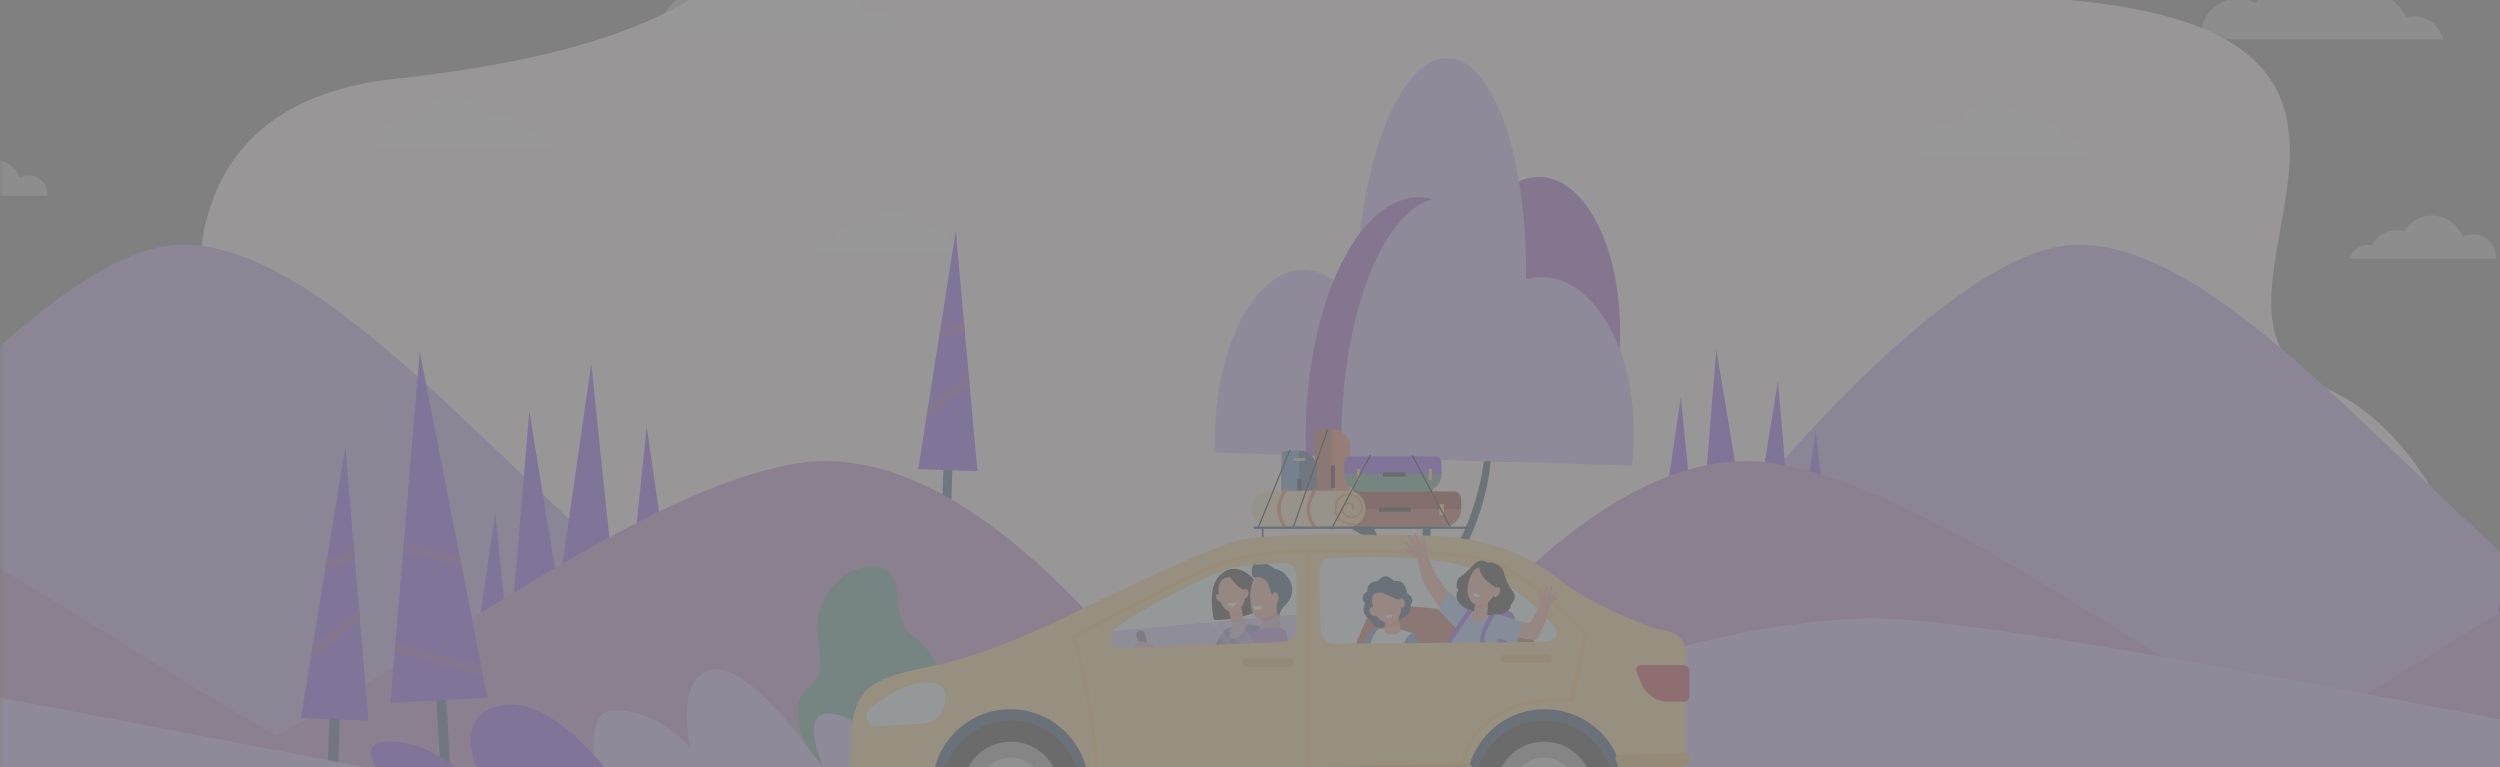 <svg width="329" height="101" viewBox="0 0 329 101" fill="none" xmlns="http://www.w3.org/2000/svg">
<rect x="0" y="0" width="329" height="101" fill="#808080" stroke="none"/>
<g opacity="0.2">
<mask id="mask0_1191_4924" style="mask-type:luminance" maskUnits="userSpaceOnUse" x="0" y="-55" width="334" height="188">
<path d="M334 -55H0V133H334V-55Z" fill="white"/>
</mask>
<g mask="url(#mask0_1191_4924)">
<path d="M38.829 112.407H314.207C337.033 99.151 325.286 59.262 306.221 51.176C285.699 42.472 318.287 12.369 286.674 2.599C266.033 -3.781 238.058 3.346 224.394 -10.388C208.339 -26.524 181.669 -46.165 131.998 -30.903C93.689 -19.131 114.496 3.562 51.807 10.395C19.572 13.908 25.801 43.967 28.807 50.179C31.425 55.589 48.744 64.171 24.674 75.988C-10.621 93.317 37.997 112.088 38.829 112.407Z" fill="#FAF1F3"/>
<path d="M228.553 67.849C228.553 67.849 256.767 32.084 273.546 32.199C290.326 32.314 309.306 54.947 332.484 75.777C356.45 97.315 356.658 111.34 354.641 111.525C352.625 111.709 250.005 111.954 240.486 111.869C238.397 111.85 196.22 112.031 196.22 112.031L228.553 67.849Z" fill="#BD9BF2"/>
<path d="M-20.949 67.849C-20.949 67.849 7.265 32.084 24.044 32.199C40.824 32.314 59.804 54.947 82.982 75.777C106.948 97.315 107.156 111.34 105.14 111.525C103.123 111.709 0.503 111.954 -9.016 111.869C-11.104 111.85 -53.282 112.031 -53.282 112.031L-20.949 67.849Z" fill="#BD9BF2"/>
<g opacity="0.5">
<path d="M321.5 5.182C321.099 3.435 319.537 2.132 317.669 2.132C317.326 2.132 316.994 2.176 316.677 2.259C315.755 0.286 313.755 -1.08 311.436 -1.08C310.836 -1.08 310.258 -0.989 309.714 -0.819C308.465 -2.888 306.197 -4.272 303.605 -4.272C300.522 -4.272 297.896 -2.313 296.9 0.428C296.196 0.035 295.385 -0.19 294.522 -0.19C291.819 -0.19 289.628 2.003 289.628 4.707C289.628 4.867 289.636 5.026 289.651 5.182H321.5Z" fill="white"/>
</g>
<g opacity="0.5">
<path d="M193.02 26.517C193.219 25.646 193.998 24.997 194.929 24.997C195.1 24.997 195.266 25.019 195.424 25.06C195.883 24.077 196.88 23.396 198.036 23.396C198.335 23.396 198.623 23.441 198.895 23.526C199.517 22.494 200.648 21.805 201.94 21.805C203.477 21.805 204.786 22.781 205.282 24.147C205.633 23.951 206.037 23.839 206.468 23.839C207.815 23.839 208.907 24.932 208.907 26.28C208.907 26.36 208.903 26.439 208.896 26.517H193.02Z" fill="white"/>
</g>
<g opacity="0.5">
<path d="M275.559 20.375C275.262 19.082 274.106 18.117 272.723 18.117C272.469 18.117 272.223 18.149 271.988 18.211C271.306 16.75 269.825 15.738 268.107 15.738C267.663 15.738 267.235 15.806 266.832 15.931C265.907 14.399 264.228 13.375 262.309 13.375C260.026 13.375 258.081 14.825 257.344 16.855C256.823 16.564 256.222 16.397 255.583 16.397C253.581 16.397 251.959 18.021 251.959 20.023C251.959 20.142 251.965 20.259 251.976 20.375H275.559Z" fill="white"/>
</g>
<g opacity="0.5">
<path d="M309.252 34.066C309.494 33.014 310.435 32.228 311.56 32.228C311.767 32.228 311.967 32.255 312.158 32.305C312.713 31.116 313.918 30.293 315.316 30.293C315.677 30.293 316.026 30.348 316.353 30.45C317.106 29.203 318.473 28.37 320.034 28.37C321.892 28.37 323.474 29.549 324.074 31.201C324.498 30.965 324.987 30.829 325.507 30.829C327.136 30.829 328.456 32.15 328.456 33.78C328.456 33.876 328.451 33.972 328.442 34.066H309.252Z" fill="white"/>
</g>
<g opacity="0.5">
<path d="M118.837 4.435C118.436 2.688 116.874 1.385 115.006 1.385C114.663 1.385 114.331 1.429 114.014 1.512C113.092 -0.461 111.092 -1.827 108.772 -1.827C108.173 -1.827 107.595 -1.736 107.051 -1.566C105.802 -3.635 103.534 -5.019 100.942 -5.019C97.859 -5.019 95.233 -3.06 94.237 -0.319C93.533 -0.712 92.722 -0.937 91.859 -0.937C89.156 -0.937 86.965 1.256 86.965 3.96C86.965 4.12 86.973 4.279 86.988 4.435H118.837Z" fill="white"/>
</g>
<g opacity="0.5">
<path d="M-9.644 25.77C-9.444 24.899 -8.665 24.25 -7.734 24.25C-7.563 24.25 -7.397 24.272 -7.239 24.313C-6.78 23.33 -5.783 22.648 -4.627 22.648C-4.328 22.648 -4.04 22.694 -3.768 22.779C-3.146 21.747 -2.015 21.058 -0.723 21.058C0.814 21.058 2.123 22.034 2.619 23.4C2.97 23.204 3.374 23.092 3.805 23.092C5.152 23.092 6.244 24.185 6.244 25.533C6.244 25.613 6.24 25.692 6.233 25.77H-9.644Z" fill="white"/>
</g>
<g opacity="0.5">
<path d="M72.896 19.628C72.599 18.335 71.442 17.37 70.06 17.37C69.806 17.37 69.56 17.402 69.325 17.463C68.642 16.003 67.161 14.991 65.444 14.991C65 14.991 64.572 15.059 64.169 15.184C63.244 13.652 61.565 12.628 59.645 12.628C57.362 12.628 55.418 14.078 54.681 16.108C54.159 15.817 53.559 15.65 52.919 15.65C50.918 15.65 49.296 17.274 49.296 19.276C49.296 19.395 49.302 19.512 49.313 19.628H72.896Z" fill="white"/>
</g>
<g opacity="0.5">
<path d="M106.589 33.319C106.83 32.267 107.772 31.481 108.897 31.481C109.104 31.481 109.304 31.508 109.495 31.558C110.05 30.369 111.255 29.546 112.653 29.546C113.014 29.546 113.363 29.601 113.69 29.703C114.443 28.456 115.81 27.623 117.371 27.623C119.229 27.623 120.811 28.802 121.411 30.454C121.835 30.218 122.324 30.082 122.844 30.082C124.473 30.082 125.793 31.403 125.793 33.033C125.793 33.129 125.788 33.225 125.779 33.319H106.589Z" fill="white"/>
</g>
<mask id="mask1_1191_4924" style="mask-type:luminance" maskUnits="userSpaceOnUse" x="-94" y="25" width="261" height="88">
<path d="M-93.723 25.77H166.867V112.111H-93.723V25.77Z" fill="white"/>
</mask>
<g mask="url(#mask1_1191_4924)">
<path d="M123.896 69.253L125.088 69.293L125.525 56.075L124.333 56.036L123.896 69.253Z" fill="#355389"/>
<path d="M125.777 30.414L128.627 61.999L120.846 61.741L125.777 30.414Z" fill="#8446FF"/>
<path d="M127.593 50.543L121.888 55.119L122.159 53.401L127.466 49.144L127.593 50.543Z" fill="#9A4FCB"/>
<path d="M126.968 43.62L123.534 44.669L123.736 43.383L126.861 42.429L126.968 43.62Z" fill="#9A4FCB"/>
<path d="M-31.843 61.002C-1.702 66.02 43.522 111.119 77.967 111.119C112.413 111.119 119.83 100.332 132.747 102.613C145.664 104.894 163.005 111.119 163.005 111.119L-92.963 111.876C-92.963 111.876 -61.983 55.983 -31.843 61.002Z" fill="#BA83D1"/>
<path d="M77.815 47.863L80.732 76.026L73.784 75.887L77.815 47.863Z" fill="#8446FF"/>
<path d="M85.107 56.134L88.178 77.478L82.886 77.583L85.107 56.134Z" fill="#8446FF"/>
<path d="M65.187 67.56L67.328 89.016L62.037 88.891L65.187 67.56Z" fill="#8446FF"/>
<path d="M69.659 54.154L74.23 82.095L67.285 82.368L69.659 54.154Z" fill="#8446FF"/>
<path d="M104.77 61.002C74.63 66.02 29.406 111.119 -5.04 111.119C-39.485 111.119 -46.902 100.332 -59.819 102.613C-72.737 104.894 -90.077 111.119 -90.077 111.119L165.891 111.876C165.891 111.876 134.91 55.983 104.77 61.002Z" fill="#BA83D1"/>
</g>
<mask id="mask2_1191_4924" style="mask-type:luminance" maskUnits="userSpaceOnUse" x="171" y="25" width="262" height="88">
<path d="M171.804 25.77H432.393V112.111H171.804V25.77Z" fill="white"/>
</mask>
<g mask="url(#mask2_1191_4924)">
<path d="M225.869 46.013L230.519 73.94L223.575 74.233L225.869 46.013Z" fill="#8446FF"/>
<path d="M233.977 50.13L235.813 71.615L230.524 71.414L233.977 50.13Z" fill="#8446FF"/>
<path d="M238.972 56.493L241.107 77.951L235.815 77.824L238.972 56.493Z" fill="#8446FF"/>
<path d="M221.191 52.27L224.021 80.441L217.073 80.281L221.191 52.27Z" fill="#8446FF"/>
<path d="M233.684 61.002C263.824 66.02 309.048 111.119 343.494 111.119C377.939 111.119 385.356 100.332 398.274 102.613C411.191 104.894 428.531 111.119 428.531 111.119L172.563 111.876C172.563 111.876 203.544 55.983 233.684 61.002Z" fill="#BA83D1"/>
<path d="M330.713 67.56L332.855 89.016L327.563 88.891L330.713 67.56Z" fill="#8446FF"/>
<path d="M370.297 61.002C340.157 66.02 294.932 111.119 260.487 111.119C226.041 111.119 218.624 100.332 205.707 102.613C192.79 104.894 175.449 111.119 175.449 111.119L431.417 111.876C431.417 111.876 400.437 55.983 370.297 61.002Z" fill="#BA83D1"/>
</g>
<mask id="mask3_1191_4924" style="mask-type:luminance" maskUnits="userSpaceOnUse" x="145" y="3" width="306" height="110">
<path d="M145.155 3.141H450.626V112.111H145.155V3.141Z" fill="white"/>
</mask>
<g mask="url(#mask3_1191_4924)">
<path d="M169.572 111.876C169.572 111.876 202.617 83.152 245.226 81.388C259.534 80.795 318.121 92.674 367.456 102.007C369.53 102.4 374.014 106.241 376.114 106.636C399.47 111.029 421.236 111.957 428.276 112.241L169.572 111.876Z" fill="#CEB5FF"/>
<path d="M220.264 106.955C220.378 106.565 220.47 106.166 220.539 105.76C221.31 101.231 218.927 97.559 215.216 97.559C211.505 97.559 207.872 101.231 207.101 105.76C207.032 106.166 206.988 106.565 206.968 106.955H220.264Z" fill="#9A4FCB"/>
<path d="M183.616 94.721C181.911 91.47 181.865 87.719 182.126 85.144C182.41 82.349 183.108 80.299 183.115 80.278L182.976 80.216C182.969 80.236 182.266 82.302 181.98 85.115C181.716 87.715 181.763 91.505 183.489 94.796L183.616 94.721Z" fill="#8446FF"/>
<path d="M183.644 79.808C183.541 80.437 183.215 80.944 182.783 81.235C182.476 80.764 182.335 80.144 182.438 79.515C182.541 78.885 182.867 78.379 183.299 78.088C183.606 78.558 183.747 79.179 183.644 79.808Z" fill="#8446FF"/>
<path d="M182.186 81.155C182.473 81.732 182.522 82.365 182.369 82.897C181.867 82.731 181.403 82.329 181.116 81.752C180.829 81.175 180.779 80.542 180.933 80.01C181.434 80.177 181.899 80.578 182.186 81.155Z" fill="#8446FF"/>
<path d="M181.283 82.81C181.773 83.193 182.079 83.745 182.167 84.307C181.662 84.404 181.091 84.27 180.601 83.887C180.111 83.504 179.804 82.951 179.716 82.39C180.221 82.292 180.793 82.427 181.283 82.81Z" fill="#8446FF"/>
<path d="M181.308 85.226C181.696 85.53 181.911 86.011 181.937 86.525C181.493 86.67 181.013 86.606 180.625 86.302C180.237 85.997 180.022 85.516 179.997 85.002C180.441 84.857 180.92 84.921 181.308 85.226Z" fill="#8446FF"/>
<path d="M183.251 82.534C183.734 82.327 184.253 82.358 184.68 82.575C184.522 83.043 184.174 83.445 183.69 83.652C183.207 83.859 182.689 83.828 182.262 83.611C182.42 83.144 182.768 82.741 183.251 82.534Z" fill="#8446FF"/>
<path d="M183.057 84.185C183.54 83.978 184.059 84.009 184.486 84.226C184.328 84.693 183.979 85.095 183.496 85.302C183.013 85.509 182.495 85.478 182.067 85.261C182.226 84.794 182.574 84.392 183.057 84.185Z" fill="#8446FF"/>
<path d="M181.378 87.883C181.617 87.962 181.806 88.144 181.909 88.369C181.723 88.5 181.483 88.542 181.243 88.463C181.004 88.385 180.815 88.203 180.712 87.977C180.898 87.847 181.139 87.805 181.378 87.883Z" fill="#8446FF"/>
<path d="M182.807 96.886C178.266 95.868 174.766 92.569 172.63 89.98C170.311 87.169 169.053 84.566 169.041 84.54L168.858 84.637C168.87 84.663 170.137 87.286 172.471 90.116C174.628 92.73 178.164 96.064 182.762 97.094L182.807 96.886Z" fill="#8446FF"/>
<path d="M169.088 83.534C169.575 84.21 169.746 85.024 169.624 85.762C168.912 85.68 168.212 85.282 167.725 84.606C167.239 83.93 167.067 83.116 167.19 82.378C167.902 82.46 168.602 82.858 169.088 83.534Z" fill="#8446FF"/>
<path d="M169.007 86.351C169.799 86.549 170.427 87.059 170.779 87.705C170.171 88.111 169.38 88.267 168.588 88.069C167.797 87.871 167.168 87.36 166.817 86.714C167.424 86.308 168.215 86.153 169.007 86.351Z" fill="#8446FF"/>
<path d="M169.715 88.828C170.512 88.629 171.298 88.782 171.896 89.187C171.528 89.834 170.886 90.346 170.089 90.546C169.292 90.746 168.506 90.592 167.908 90.187C168.276 89.54 168.918 89.028 169.715 88.828Z" fill="#8446FF"/>
<path d="M171.55 91.064C172.347 90.865 173.133 91.018 173.731 91.423C173.363 92.07 172.721 92.582 171.924 92.782C171.127 92.982 170.34 92.828 169.743 92.424C170.111 91.777 170.753 91.265 171.55 91.064Z" fill="#8446FF"/>
<path d="M170.956 87.312C170.905 86.543 171.147 85.814 171.572 85.287C172.058 85.69 172.393 86.34 172.444 87.109C172.496 87.878 172.253 88.606 171.829 89.134C171.342 88.731 171.008 88.081 170.956 87.312Z" fill="#8446FF"/>
<path d="M172.871 89.625C172.808 88.857 173.04 88.124 173.456 87.588C173.949 87.982 174.293 88.626 174.356 89.394C174.419 90.162 174.188 90.895 173.771 91.43C173.278 91.036 172.934 90.393 172.871 89.625Z" fill="#8446FF"/>
<path d="M174.477 93.254C174.767 93.059 175.105 93.014 175.407 93.1C175.358 93.423 175.179 93.727 174.89 93.922C174.601 94.117 174.262 94.162 173.961 94.076C174.009 93.753 174.188 93.449 174.477 93.254Z" fill="#8446FF"/>
<path d="M194.768 103.277L194.964 103.29C195.353 98.117 197.866 93.53 199.907 90.593C202.121 87.405 204.271 85.419 204.293 85.399L204.169 85.234C204.148 85.254 201.983 87.254 199.755 90.459C197.697 93.421 195.161 98.049 194.768 103.277Z" fill="#8446FF"/>
<path d="M205.175 85.213C204.634 85.902 203.937 86.282 203.275 86.325C203.267 85.534 203.539 84.679 204.079 83.99C204.62 83.302 205.316 82.921 205.979 82.878C205.987 83.67 205.715 84.524 205.175 85.213Z" fill="#8446FF"/>
<path d="M202.688 85.799C202.603 86.705 202.224 87.508 201.695 88.043C201.27 87.481 201.045 86.66 201.13 85.754C201.216 84.848 201.595 84.045 202.124 83.51C202.549 84.072 202.774 84.893 202.688 85.799Z" fill="#8446FF"/>
<path d="M200.588 87.157C200.853 87.974 200.806 88.864 200.517 89.608C199.907 89.364 199.385 88.79 199.12 87.973C198.855 87.156 198.902 86.267 199.191 85.522C199.801 85.767 200.323 86.341 200.588 87.157Z" fill="#8446FF"/>
<path d="M198.774 90.934C198.909 91.266 198.914 91.64 198.814 91.961C198.551 91.88 198.316 91.658 198.181 91.326C198.047 90.993 198.041 90.62 198.141 90.299C198.404 90.38 198.64 90.602 198.774 90.934Z" fill="#8446FF"/>
<path d="M198.03 92.277C198.165 92.61 198.17 92.984 198.07 93.305C197.807 93.224 197.572 93.002 197.437 92.669C197.302 92.337 197.297 91.963 197.397 91.642C197.66 91.723 197.896 91.945 198.03 92.277Z" fill="#8446FF"/>
<path d="M202.892 88.238C203.552 88.335 204.088 88.745 204.399 89.314C203.91 89.768 203.261 90.005 202.601 89.909C201.94 89.813 201.404 89.403 201.093 88.833C201.582 88.38 202.231 88.142 202.892 88.238Z" fill="#8446FF"/>
<path d="M201.555 90.101C202.216 90.197 202.752 90.607 203.063 91.177C202.574 91.63 201.925 91.868 201.265 91.772C200.604 91.675 200.068 91.265 199.757 90.695C200.246 90.242 200.895 90.005 201.555 90.101Z" fill="#8446FF"/>
<path d="M199.422 92.598C199.852 92.66 200.2 92.927 200.403 93.298C200.085 93.593 199.663 93.748 199.233 93.685C198.802 93.622 198.454 93.356 198.251 92.985C198.57 92.689 198.992 92.535 199.422 92.598Z" fill="#8446FF"/>
<path d="M177.938 111.007C177.975 110.146 183.121 111.537 183.604 110.394C184.086 109.251 179.212 108.831 179.28 107.243C179.349 105.655 181.786 106.948 183.244 107.053C184.701 107.158 180.396 106.165 180.42 105.603C180.444 105.041 181.953 105.446 181.978 104.849C182.004 104.252 174.037 103.225 175.034 101.831C176.032 100.438 180.245 102.635 181.456 101.964C182.668 101.293 175.226 99.928 175.089 98.791C174.952 97.653 180.558 100.152 181.399 99.402C182.24 98.651 172.554 95.037 173.057 92.931C173.56 90.825 180.376 96.203 182.155 95.805C183.934 95.408 173.644 87.144 176.237 84.401C178.829 81.658 182.995 94.588 184.621 94.254C186.248 93.921 182.952 86.154 184.65 84.966C186.348 83.779 190.547 95.993 190.739 98.452C190.932 100.912 191.861 93.272 194.479 92.56C197.096 91.847 194.348 97.325 194.722 99.081C195.096 100.837 197.454 94.843 200.256 95.496C203.058 96.149 194.893 101.198 195.607 102.903C196.32 104.609 202.747 97.898 204.581 99.958C206.415 102.019 196.899 106.683 197.344 108.18C197.788 109.677 203.468 107.577 205.002 109.301C206.537 111.025 198.904 111.499 197.898 111.426C196.891 111.353 192.991 112.344 196.758 112.366C200.524 112.388 177.9 111.869 177.938 111.007Z" fill="#8446FF"/>
<path d="M192.785 112.846C192.785 112.846 199.054 112.549 200.754 111.222C202.454 109.894 200.931 109.149 200.931 109.149C200.931 109.149 206.685 108.44 206.532 107.075C206.38 105.709 204.99 105.93 204.99 105.93C204.99 105.93 207.7 103.656 207.033 102.478C206.008 100.667 201.601 104.447 201.601 104.447C201.601 104.447 202.968 102.443 201.669 102.139C198.103 101.304 192.785 112.846 192.785 112.846Z" fill="#9A4FCB"/>
<path d="M168.749 57.357C168.77 57.019 169.246 56.77 169.484 57.078C169.722 57.385 169.718 57.182 169.939 57.838C170.573 59.719 171.533 61.55 172.667 63.16C174.84 66.243 177.036 67.832 179.536 69.417C178.559 67.019 177.934 64.473 177.923 61.924C177.918 60.995 177.966 60.033 178.389 59.193C178.507 58.959 178.931 59.021 178.966 59.287C179.14 60.608 178.795 61.589 179.147 63.954C179.99 69.597 183.822 75.673 187.567 79.961C187.04 72.881 186.926 64.851 188.473 57.774C188.726 56.613 189.107 55.513 189.464 54.383C189.548 54.117 189.925 54.244 189.87 54.509C189.792 54.886 189.009 59.765 188.96 60.101C188.18 65.503 188.119 71.511 188.428 77.002C191.557 73.024 193.714 68.325 194.807 63.383C195.13 61.922 195.25 60.407 195.684 58.976C195.744 58.779 196.073 58.768 196.107 58.989C196.441 61.163 195.522 64.96 194.875 67.019C193.562 71.192 191.553 74.906 188.861 78.197C188.756 78.325 192.004 111.39 191.877 111.804C191.662 112.501 190.423 112.957 190.271 111.704C190.209 111.193 188.484 91.096 187.712 81.787C187.32 81.555 187.075 81.156 186.085 79.97C183.791 77.225 181.545 73.829 180.071 70.646C179.131 70.564 172.43 67.043 169.287 59.398C169.197 59.178 168.79 58.143 168.734 57.914C168.686 57.717 168.738 57.55 168.749 57.357Z" fill="#184655"/>
<path d="M190.923 47.35C190.877 46.334 190.868 45.296 190.901 44.241C191.261 32.478 196.543 23.095 202.699 23.285C208.854 23.474 213.551 33.164 213.19 44.927C213.158 45.982 213.086 47.017 212.977 48.028L190.923 47.35Z" fill="#9A4FCB"/>
<path d="M178.471 41.727C178.438 40.295 178.442 38.832 178.488 37.344C178.997 20.755 184.399 7.46 190.554 7.649C196.709 7.839 201.287 21.441 200.778 38.03C200.733 39.518 200.647 40.979 200.526 42.406L178.471 41.727Z" fill="#CEB5FF"/>
<path d="M181.987 60.261C182.096 59.249 182.168 58.214 182.2 57.159C182.561 45.396 177.863 35.706 171.708 35.517C165.553 35.327 160.271 44.71 159.91 56.473C159.878 57.528 159.887 58.566 159.933 59.582L181.987 60.261Z" fill="#CEB5FF"/>
<path d="M199.824 60.809C199.966 59.383 200.062 57.922 200.107 56.434C200.616 39.845 194.703 26.202 186.9 25.962C179.097 25.722 172.359 38.975 171.85 55.565C171.805 57.052 171.811 58.516 171.865 59.948L199.824 60.809Z" fill="#9A4FCB"/>
<path d="M190.031 26.058C193.931 26.178 197.283 30.552 199.377 37.313C200.567 36.735 201.821 36.443 203.111 36.482C210.035 36.696 215.355 46.404 214.994 58.167C214.962 59.222 214.885 60.258 214.767 61.269L176.571 60.093C176.528 58.661 176.527 57.197 176.573 55.71C177.082 39.12 183.107 25.845 190.031 26.058Z" fill="#CEB5FF"/>
<path d="M169.848 107.015C169.97 106.632 170.076 106.24 170.163 105.841C171.133 101.394 169.39 97.788 166.271 97.788C163.152 97.788 159.837 101.394 158.867 105.841C158.78 106.24 158.715 106.632 158.671 107.015H169.848Z" fill="#8446FF"/>
<path d="M176.67 105.036C176.827 104.495 176.968 103.942 177.091 103.38C178.458 97.108 177.038 92.023 173.919 92.023C170.799 92.023 167.162 97.108 165.794 103.38C165.672 103.942 165.572 104.495 165.493 105.036H176.67Z" fill="#9A4FCB"/>
<path d="M164.044 111.995C164.113 111.455 164.207 110.902 164.33 110.339C165.697 104.067 170.011 98.983 173.966 98.983C177.92 98.983 180.017 104.067 178.65 110.339C178.527 110.902 178.381 111.455 178.213 111.995H164.044Z" fill="#8446FF"/>
<path d="M172.379 98.983C170.403 98.983 168.286 100.596 166.569 103.125C166.027 102.893 165.423 102.768 164.77 102.768C161.261 102.768 157.631 106.374 156.661 110.821C156.574 111.22 156.512 111.612 156.473 111.995H175.828C175.99 111.455 176.134 110.902 176.256 110.339C177.624 104.067 175.888 98.983 172.379 98.983Z" fill="#9A4FCB"/>
</g>
<mask id="mask4_1191_4924" style="mask-type:luminance" maskUnits="userSpaceOnUse" x="-169" y="3" width="306" height="110">
<path d="M-168.805 3.141H136.666V112.111H-168.805V3.141Z" fill="white"/>
</mask>
<g mask="url(#mask4_1191_4924)">
<path d="M43.03 103.078L44.389 103.131L44.982 88.055L43.622 88.002L43.03 103.078Z" fill="#355389"/>
<path d="M45.451 58.782L48.479 94.835L39.604 94.486L45.451 58.782Z" fill="#8446FF"/>
<path d="M47.381 81.759L40.841 86.938L41.161 84.981L47.246 80.162L47.381 81.759Z" fill="#9A4FCB"/>
<path d="M46.717 73.856L42.791 75.029L43.031 73.563L46.603 72.496L46.717 73.856Z" fill="#9A4FCB"/>
<path d="M-144.388 111.876C-144.388 111.876 -111.343 83.152 -68.734 81.388C-54.426 80.795 4.161 92.674 53.496 102.007C55.57 102.4 60.054 106.241 62.154 106.636C85.51 111.029 107.276 111.957 114.316 112.241L-144.388 111.876Z" fill="#CEB5FF"/>
<path d="M118.249 79.934L118.048 77.469C117.864 75.644 116.322 74.305 114.605 74.48C110.277 74.918 107.146 79.001 107.61 83.6L107.949 86.963C108.098 88.436 107.445 89.794 106.363 90.552C105.381 91.24 104.861 92.47 104.988 93.721L105.167 95.493C105.36 97.412 106.389 99.118 107.919 100.177C108.813 100.796 109.45 101.821 109.572 103.031L109.825 105.541C110.105 108.316 112.449 110.351 115.06 110.086L116.55 109.935C119.161 109.671 121.05 107.207 120.77 104.432C119.988 100.971 120.822 98.843 121.904 97.565C123.494 95.686 124.284 93.191 124.029 90.662L123.993 90.307C123.724 87.637 122.312 85.256 120.204 83.752C119.273 83.089 118.451 81.934 118.249 79.934Z" fill="#4E9B87"/>
<path d="M126.05 112.891C126.05 112.891 117.957 96.767 110.943 94.294C103.928 91.821 108.663 101.643 108.663 101.643C108.663 101.643 98.831 86.825 93.527 88.161C88.664 89.385 90.919 98.57 90.919 98.57C90.919 98.57 87.062 93.484 80.84 93.484C74.618 93.484 80.879 112.529 80.879 112.529L126.05 112.891Z" fill="#CEB5FF"/>
<path d="M58.401 109.555L59.698 109.484L58.452 86.761L57.155 86.832L58.401 109.555Z" fill="#355389"/>
<path d="M55.242 46.303L64.142 91.817L51.368 92.519L55.242 46.303Z" fill="#8446FF"/>
<path d="M63.578 88.929L51.922 85.945L52.026 84.692L63.315 87.581L63.578 88.929Z" fill="#9A4FCB"/>
<path d="M60.766 74.55L53.041 72.573L53.146 71.32L60.502 73.203L60.766 74.55Z" fill="#9A4FCB"/>
<path d="M87.462 112.528C87.462 112.528 75.389 90.338 65.556 92.904C57.587 94.984 65.407 106.149 64.813 105.641C64.219 105.134 58.464 97.555 51.242 97.555C44.019 97.555 55.201 107.783 55.201 107.783C55.201 107.783 38.993 102.975 38.649 108.024C38.363 112.215 44.009 112.528 44.009 112.528H87.462Z" fill="#8446FF"/>
</g>
<mask id="mask5_1191_4924" style="mask-type:luminance" maskUnits="userSpaceOnUse" x="110" y="54" width="114" height="60">
<path d="M223.711 54.318H110.29V113.504H223.711V54.318Z" fill="white"/>
</mask>
<g mask="url(#mask5_1191_4924)">
<path d="M214.355 101.744C214.355 101.744 192.25 105.415 191.985 105.256C191.72 105.097 188.858 92.737 188.858 92.737C188.858 92.737 207.137 89.448 207.433 89.448C207.729 89.448 211.705 92.631 211.758 92.843C211.811 93.055 214.355 101.744 214.355 101.744Z" fill="#183658"/>
<path d="M146.927 104.885C146.397 104.938 119.627 104.364 119.627 104.364L121.641 98.201C121.641 98.201 125.352 92.586 127.313 92.688C129.274 92.79 140.939 90.898 142.952 92.295C144.965 93.692 146.768 92.578 147.722 95.92C148.676 99.262 149.42 99.636 148.677 101.65C147.934 103.665 146.927 104.885 146.927 104.885Z" fill="#183658"/>
<path d="M212.305 103.945C212.305 108.982 208.225 113.065 203.193 113.065C198.161 113.065 194.082 108.982 194.082 103.945C194.082 98.907 198.161 94.824 203.193 94.824C208.225 94.824 212.305 98.907 212.305 103.945Z" fill="#1A1A1A"/>
<path d="M209.532 103.945C209.532 107.449 206.694 110.29 203.193 110.29C199.692 110.29 196.853 107.449 196.853 103.945C196.853 100.44 199.692 97.599 203.193 97.599C206.694 97.599 209.532 100.44 209.532 103.945Z" fill="#9E9DA2"/>
<path d="M207.433 103.945C207.433 106.288 205.534 108.189 203.193 108.189C200.851 108.189 198.953 106.288 198.953 103.945C198.953 101.601 200.851 99.701 203.193 99.701C205.534 99.701 207.433 101.601 207.433 103.945Z" fill="#D8D9DD"/>
<path d="M142.152 103.945C142.152 108.982 138.073 113.065 133.041 113.065C128.009 113.065 123.93 108.982 123.93 103.945C123.93 98.907 128.009 94.824 133.041 94.824C138.073 94.824 142.152 98.907 142.152 103.945Z" fill="#1A1A1A"/>
<path d="M139.38 103.945C139.38 107.449 136.542 110.29 133.04 110.29C129.539 110.29 126.701 107.449 126.701 103.945C126.701 100.44 129.539 97.599 133.04 97.599C136.542 97.599 139.38 100.44 139.38 103.945Z" fill="#9E9DA2"/>
<path d="M137.28 103.945C137.28 106.288 135.382 108.189 133.041 108.189C130.699 108.189 128.801 106.288 128.801 103.945C128.801 101.601 130.699 99.701 133.041 99.701C135.382 99.701 137.28 101.601 137.28 103.945Z" fill="#D8D9DD"/>
<path d="M176.154 58.232V57.798H174.678V58.232H176.154Z" fill="#F7CC7F"/>
<path d="M173.041 67.1V58.729C173.041 57.509 174.03 56.52 175.249 56.52H175.449C176.668 56.52 177.656 57.509 177.656 58.729V67.1C177.656 68.32 176.668 69.309 175.449 69.309H175.249C174.03 69.309 173.041 68.32 173.041 67.1Z" fill="#F47458"/>
<path d="M175.35 69.309H174.111C173.521 69.309 173.042 69.048 173.042 68.726V57.103C173.042 56.781 173.378 56.52 173.969 56.52H175.35V69.309Z" fill="#B75742"/>
<path d="M175.689 64.231V61.252H175.144V64.231H175.689Z" fill="#1A1A1A"/>
<path d="M168.646 67.068V61.536C168.646 60.298 169.648 59.295 170.885 59.295H171.022C172.258 59.295 173.261 60.298 173.261 61.536V67.068C173.261 68.306 172.258 69.309 171.021 69.309H170.885C169.648 69.309 168.646 68.306 168.646 67.068Z" fill="#355389"/>
<path d="M170.953 69.309H169.715C169.124 69.309 168.646 69.105 168.646 68.853V59.751C168.646 59.499 169.124 59.295 169.715 59.295H170.953V69.309Z" fill="#5184CE"/>
<path d="M171.759 60.635V60.295H170.283V60.635H171.759Z" fill="#F7CC7F"/>
<path d="M171.293 65.333V63H170.747V65.333H171.293Z" fill="#1A1A1A"/>
<path d="M192.789 71.72H193.011V69.473H192.789V71.72Z" fill="#13375B"/>
<path d="M166.055 71.72H166.276V69.473H166.055V71.72Z" fill="#13375B"/>
<path d="M176.657 64.689H189.991C191.266 64.689 192.299 65.723 192.299 66.998C192.299 68.273 191.266 69.307 189.991 69.307H176.657C175.383 69.307 174.349 68.273 174.349 66.998C174.349 65.723 175.382 64.689 176.657 64.689Z" fill="#B75742"/>
<path d="M174.349 66.998V65.759C174.349 65.168 174.716 64.689 175.167 64.689H191.481C191.933 64.689 192.299 65.168 192.299 65.759V66.998H174.349Z" fill="#91342A"/>
<path d="M189.409 67.803H190.019V66.326H189.409V67.803Z" fill="#F7CC7F"/>
<path d="M176.629 67.803H177.238V66.326H176.629V67.803Z" fill="#F7CC7F"/>
<path d="M181.476 67.338H185.658V66.792H181.476V67.338Z" fill="#1A1A1A"/>
<path d="M179.241 60.071H187.406C188.681 60.071 189.714 61.105 189.714 62.38C189.714 63.655 188.681 64.689 187.406 64.689H179.241C177.967 64.689 176.934 63.655 176.934 62.38C176.934 61.105 177.967 60.071 179.241 60.071Z" fill="#4E9B87"/>
<path d="M176.934 62.38V61.141C176.934 60.55 177.194 60.071 177.516 60.071H189.132C189.453 60.071 189.714 60.55 189.714 61.141V62.38H176.934Z" fill="#8446FF"/>
<path d="M188.003 63.185H188.438V61.709H188.003V63.185Z" fill="#F7CC7F"/>
<path d="M167.032 69.303L177.605 69.296L177.775 64.583H167.032C165.73 64.583 164.674 65.639 164.674 66.943C164.674 68.246 165.73 69.303 167.032 69.303Z" fill="#FAE0B2"/>
<path d="M175.349 66.943C175.349 68.246 176.322 69.303 177.522 69.303C178.722 69.303 179.694 68.246 179.694 66.943C179.694 65.639 178.722 64.583 177.522 64.583C176.322 64.583 175.349 65.639 175.349 66.943Z" fill="#F7CC7F"/>
<path d="M173.109 69.523L173.111 69.522C173.208 69.446 173.227 69.308 173.156 69.207C172.44 68.195 172.241 67.118 172.564 66.002C172.744 65.382 173.046 64.909 173.216 64.675C173.285 64.58 173.27 64.448 173.183 64.37L173.18 64.368C173.079 64.278 172.924 64.295 172.844 64.404C172.652 64.666 172.327 65.178 172.128 65.856C171.869 66.735 171.784 68.06 172.781 69.473C172.857 69.58 173.005 69.603 173.109 69.523Z" fill="#F47458"/>
<path d="M169.244 69.523L169.246 69.522C169.344 69.446 169.363 69.308 169.292 69.207C168.576 68.195 168.377 67.118 168.7 66.002C168.879 65.382 169.182 64.909 169.352 64.675C169.421 64.58 169.406 64.448 169.319 64.37L169.316 64.368C169.215 64.278 169.059 64.295 168.98 64.404C168.788 64.666 168.463 65.178 168.264 65.856C168.005 66.735 167.919 68.06 168.917 69.473C168.992 69.58 169.141 69.603 169.244 69.523Z" fill="#F47458"/>
<g style="mix-blend-mode:multiply">
<path d="M175.725 66.521C175.841 65.777 176.242 65.403 176.558 65.219C177.029 64.947 177.634 64.908 178.177 65.117C178.693 65.315 179.106 65.767 179.253 66.296C179.385 66.767 179.288 67.246 178.979 67.644C178.461 68.314 177.666 68.208 177.278 68.04C176.927 67.888 176.663 67.528 176.606 67.122C176.56 66.793 176.708 66.476 176.993 66.294C177.279 66.111 177.631 66.11 177.911 66.291C178.115 66.423 178.318 66.683 178.126 67.175L177.97 67.114C178.093 66.799 178.044 66.576 177.821 66.431C177.596 66.286 177.313 66.288 177.083 66.435C176.854 66.582 176.734 66.836 176.771 67.098C176.82 67.448 177.045 67.757 177.345 67.887C177.688 68.035 178.391 68.13 178.847 67.542C179.2 67.086 179.175 66.637 179.093 66.341C178.961 65.869 178.578 65.45 178.117 65.273C177.621 65.082 177.07 65.116 176.642 65.364C176.234 65.601 175.974 66.01 175.89 66.547C175.781 67.246 175.912 67.804 176.279 68.205C176.969 68.957 178.43 68.946 178.681 68.939C178.59 69.001 178.494 69.056 178.395 69.104C178.391 69.104 178.386 69.104 178.382 69.104C177.938 69.104 176.809 69.029 176.157 68.319C175.753 67.879 175.608 67.274 175.725 66.521Z" fill="#F47458"/>
</g>
<path d="M178.557 63.185H178.991V61.709H178.557V63.185Z" fill="#F7CC7F"/>
<path d="M182.009 62.72H184.986V62.174H182.009V62.72Z" fill="#1A1A1A"/>
<path d="M190.817 69.487L190.961 69.411L185.934 59.875L185.79 59.951L190.817 69.487Z" fill="black"/>
<path d="M175.286 69.66L180.442 59.88L180.299 59.804L175.143 69.585L175.286 69.66Z" fill="black"/>
<path d="M165.655 69.48L169.833 59.221L169.683 59.16L165.505 69.418L165.655 69.48Z" fill="black"/>
<path d="M170.249 69.476L174.83 56.482L174.677 56.428L170.095 69.422L170.249 69.476Z" fill="black"/>
<path d="M165.026 69.601H193.995V69.296H165.026V69.601Z" fill="#13375B"/>
<path d="M112.123 95.265C112.893 90.182 115.383 89.114 122.75 87.64C130.878 86.013 141.197 80.709 141.197 80.709C141.197 80.709 158.796 72.08 163.108 71.09C167.419 70.1 178.021 70.383 186.927 70.453C195.832 70.524 201.062 72.999 205.586 76.536C210.109 80.072 217.955 82.76 217.955 82.76L219.38 83.014C220.846 83.276 221.913 84.552 221.913 86.041V98.655C221.913 100.083 220.952 101.332 219.572 101.697L214.421 103.058C214.001 103.131 213.611 102.832 213.565 102.409C213.001 97.249 208.543 93.327 203.228 93.333C197.575 93.34 192.94 97.988 192.943 103.644C192.944 104.287 193.003 104.916 193.116 105.526C193.233 106.155 192.75 106.736 192.11 106.736H144.706C143.784 106.736 143.069 105.926 143.191 105.012C143.25 104.573 143.281 104.124 143.282 103.669C143.299 98.082 138.784 93.451 133.202 93.335C127.416 93.216 122.688 97.874 122.688 103.637C122.688 104.019 122.709 104.395 122.749 104.766C122.864 105.816 122.052 106.736 120.996 106.736H114.18C112.941 106.736 111.936 105.731 111.936 104.49V97.883C111.936 97.007 111.992 96.131 112.123 95.265Z" fill="#F7CC7F"/>
<path d="M221.612 87.534H215.998C215.517 87.534 215.191 88.023 215.377 88.467L216.008 89.973C216.609 91.409 218.013 92.343 219.568 92.343H221.612C222.012 92.343 222.337 92.018 222.337 91.618V88.258C222.337 87.858 222.012 87.534 221.612 87.534Z" fill="#CF283C"/>
<path d="M121.053 89.868C117.961 90.342 114.401 93.271 114.401 93.271C113.55 94.187 114.253 95.672 115.5 95.594L121.528 95.212C122.78 95.133 123.848 94.276 124.197 93.07C124.783 91.044 124.284 89.373 121.053 89.868Z" fill="#EAFCFC"/>
<path d="M221.88 99.124C222.267 99.115 222.541 99.504 222.398 99.863C221.995 100.88 221.13 101.679 220.025 101.971L214.253 103.497C213.783 103.578 213.346 103.243 213.294 102.769C213.187 101.791 212.954 100.854 212.613 99.97C212.498 99.671 212.716 99.348 213.036 99.34L221.88 99.124Z" fill="#EAB054"/>
<g style="mix-blend-mode:multiply" opacity="0.5">
<path d="M141.185 83.629C141.285 83.574 151.305 78.073 157.95 74.993C164.529 71.944 171.873 72.267 172.19 72.283C173.034 72.264 190.604 71.882 196.006 73.567C201.447 75.264 208.534 82.996 208.833 83.324L208.916 83.414L207.01 92.363L206.806 92.352C201.264 92.038 197.021 93.514 194.537 96.62C192.66 98.967 192.429 101.446 192.427 101.471L192.408 101.684L172.425 102.198V102.2L172.194 102.204L171.948 102.21V102.209L144.104 102.752L144.1 102.513C143.961 93.458 141.1 84.002 141.071 83.908L141.015 83.722L141.185 83.629ZM191.977 101.218C192.073 100.546 192.494 98.421 194.149 96.342C195.932 94.1 199.542 91.517 206.629 91.864L208.398 83.556C207.578 82.673 200.874 75.585 195.864 74.023C190.851 72.46 174.572 72.715 172.425 72.756V101.72L191.977 101.218ZM144.573 102.266L171.948 101.731V72.752C170.66 72.715 164.085 72.676 158.151 75.426C151.995 78.279 142.929 83.219 141.583 83.955C141.982 85.32 144.401 93.921 144.573 102.266Z" fill="#FEB546"/>
</g>
<g style="mix-blend-mode:multiply" opacity="0.5">
<path d="M222.398 99.863C221.995 100.88 221.13 101.679 220.025 101.971L214.253 103.497C213.783 103.578 213.346 103.243 213.294 102.769C213.253 102.391 213.192 102.02 213.115 101.655L222.398 99.863Z" fill="#FEB546"/>
</g>
<path d="M142.835 104.324C142.837 103.808 142.8 103.299 142.728 102.802C142.641 102.204 143.086 101.662 143.689 101.647L192.994 100.443C193.532 100.43 193.92 100.944 193.773 101.462C193.518 102.365 193.381 103.317 193.381 104.299C193.382 104.949 193.442 105.586 193.555 106.204C193.674 106.849 193.188 107.446 192.533 107.446H144.284C143.338 107.446 142.622 106.608 142.746 105.669C142.803 105.229 142.834 104.78 142.835 104.324Z" fill="#EAB054"/>
<path d="M203.001 84.475L175.752 84.733C175.752 84.733 174.085 84.688 173.858 83.117C173.631 81.547 173.65 74.821 173.65 74.821C173.65 74.821 173.848 73.47 175.14 73.453C175.926 73.442 182.509 72.972 188.912 73.752C194.135 74.389 198.967 76.776 202.63 80.443L204.564 82.379C204.564 82.379 205.869 84.448 203.001 84.475Z" fill="#EAFCFC"/>
<path d="M170.617 75.674V82.726C170.617 83.642 169.915 84.395 169.026 84.431L147.615 85.292C147.124 85.312 146.642 85.09 146.361 84.674C145.976 84.107 145.932 83.175 147.85 81.925C151.187 79.751 159.675 75.049 162.816 74.594C164.814 74.304 167.429 74.178 169.067 74.125C169.915 74.097 170.617 74.799 170.617 75.674Z" fill="#EAFCFC"/>
<path d="M198.964 81.185C198.964 81.185 181.209 79.162 180.828 79.513C180.448 79.863 177.98 85.641 177.532 87.221L198.444 87.023L199.917 84.801L198.964 81.185Z" fill="#B75742"/>
<path d="M161.32 82.773C161.32 82.773 159.687 84.708 159.223 86.797L159.737 87.632L160.769 86.539L161.32 82.773Z" fill="#263D60"/>
<path d="M159.576 77.698C159.889 75.655 161.734 74.187 163.664 75.178C164.098 75.401 164.686 75.853 164.986 76.238C165.796 77.28 166.004 78.567 166.841 79.578C166.533 79.812 166.161 80.057 165.718 80.292L165.197 79.596L165.377 80.465C164.081 81.085 162.251 81.597 159.748 81.583C159.434 80.164 159.409 78.787 159.576 77.698Z" fill="#1A1A1A"/>
<path d="M163.905 82.192C163.905 82.192 165.762 82.073 166.497 82.874C167.231 83.674 164.867 90.002 164.734 91.02C164.6 92.038 165.829 94.069 165.829 94.069C165.829 94.069 160.72 96.461 159.473 95.637C159.473 95.637 159.673 87.477 159.807 86.749C159.94 86.022 161.053 83.064 161.32 82.773C161.587 82.483 163.905 82.192 163.905 82.192Z" fill="#355389"/>
<path d="M163.287 79.713C163.287 79.713 163.296 79.767 163.314 79.86C163.396 80.306 163.715 81.786 163.931 82.193C164.191 82.684 163.04 84.252 161.932 84.061C161.602 84.004 162.21 82.62 162.181 82.474C162.125 82.193 162.049 81.81 161.971 81.418C161.928 81.197 161.883 80.972 161.841 80.761C161.723 80.162 161.626 79.671 161.626 79.671L163.287 79.713Z" fill="#F7A491"/>
<path d="M198.832 81.526C198.85 81.404 198.896 81.29 198.963 81.185L201.602 83.827C201.602 83.827 203.587 86.974 199.223 87.016L198.023 87.027L198.832 81.526Z" fill="#B75742"/>
<g opacity="0.3">
<path d="M163.314 79.86C163.297 79.767 163.287 79.712 163.287 79.712L161.627 79.671C161.627 79.671 161.723 80.161 161.842 80.761C161.884 80.971 161.928 81.194 161.971 81.414C162.227 81.376 162.495 81.252 162.764 81.017C163.057 80.761 163.248 80.453 163.364 80.124C163.344 80.019 163.327 79.929 163.314 79.86Z" fill="#F47458"/>
</g>
<path d="M161.85 75.972C161.85 75.972 162.624 75.825 163.159 76.421C163.695 77.017 164.365 78.934 163.227 80.086C162.09 81.238 160.801 80.123 160.53 78.86C160.258 77.597 160.076 76.056 161.85 75.972Z" fill="#F7A491"/>
<path d="M160.169 78.868C160.335 79.139 160.59 79.277 160.739 79.176C160.887 79.076 160.874 78.774 160.708 78.503C160.542 78.232 160.287 78.094 160.138 78.195C159.99 78.295 160.003 78.597 160.169 78.868Z" fill="#F7A491"/>
<path d="M161.748 75.769C161.748 75.769 162.926 77.552 163.679 77.583C164.431 77.615 164.601 78.595 164.601 78.595C164.601 78.595 164.168 76.338 163.397 75.953C162.626 75.569 161.748 75.769 161.748 75.769Z" fill="#1A1A1A"/>
<path d="M163.517 78.065C163.48 78.4 163.624 78.694 163.839 78.721C164.053 78.749 164.257 78.5 164.293 78.166C164.33 77.831 164.185 77.537 163.971 77.509C163.757 77.482 163.553 77.73 163.517 78.065Z" fill="#F7A491"/>
<path d="M161.516 79.409L162.71 79.259C162.71 79.259 162.739 79.717 162.216 79.798C161.579 79.897 161.516 79.409 161.516 79.409Z" fill="white"/>
<path d="M166.31 91.245C166.314 91.228 165.61 88.237 165.326 87.575C165.042 86.914 163.937 83.842 163.937 83.842L165.367 83.529C165.367 83.529 166.289 85.933 166.71 87.02C167.13 88.107 166.951 90.11 166.969 90.676C166.97 90.684 167.031 91.154 167.032 91.162C167.046 91.224 167.059 91.277 167.065 91.287C167.082 91.314 167.131 91.504 167.134 91.52C167.136 91.537 167.178 91.601 167.195 91.629C167.212 91.656 167.251 92.04 167.259 92.102C167.268 92.165 167.24 92.305 167.24 92.305L167.255 92.562C167.266 92.751 167.07 92.701 167.07 92.701C167.075 92.791 167.044 92.837 166.994 92.854C166.944 92.871 166.885 92.856 166.875 92.86C166.866 92.864 166.862 92.892 166.862 92.892C166.867 92.949 166.803 92.992 166.762 93C166.721 93.009 166.647 92.981 166.626 92.957C166.606 92.932 166.591 92.936 166.591 92.936C166.55 92.971 166.39 92.97 166.353 92.918C166.316 92.867 166.282 92.595 166.266 92.57C166.249 92.546 166.214 92.504 166.208 92.465C166.203 92.426 166.072 92.147 166.065 92.092C166.057 92.036 166.138 91.849 166.156 91.737C166.174 91.624 166.283 91.45 166.31 91.4C166.32 91.38 166.317 91.316 166.31 91.245Z" fill="#F48C7F"/>
<path d="M168.164 80.263L168.599 83.14C168.599 83.14 167.011 86.566 166.063 86.269C165.268 86.02 165.757 82.989 165.757 82.989C165.757 82.989 166.191 81.361 166.061 80.546C165.931 79.731 168.164 80.263 168.164 80.263Z" fill="#F7A491"/>
<path d="M166.061 80.546C165.931 79.731 168.164 80.263 168.164 80.263L168.2 80.502C168.135 80.661 168.055 80.798 167.958 80.903C167.459 81.442 166.679 81.766 166.005 81.79C166.073 81.351 166.114 80.88 166.061 80.546Z" fill="#F47458"/>
<path d="M168.146 76.117C168.207 76.089 168.922 79.341 168.159 80.315C167.396 81.29 165.789 81.722 165.145 81.058C164.432 80.324 164.171 76.787 165.396 75.748C166.621 74.708 168.146 76.117 168.146 76.117Z" fill="#F7A491"/>
<path d="M165.745 73.947C166.769 74.07 167.472 74.633 167.733 74.876C168.195 74.892 168.837 75.094 169.567 76.106C170.465 77.352 170.003 78.853 169.144 79.642C168.285 80.431 168.366 81.253 168.366 81.253L168.185 80.839C168.051 80.526 167.979 80.187 167.987 79.846C167.992 79.641 168.017 79.418 168.086 79.231C168.267 78.736 167.545 78.478 167.318 78.098C167.142 77.806 167.077 77.109 166.799 76.625L166.484 76.264C166.484 76.264 165.791 75.809 165.165 76.006C164.539 76.203 164.432 73.791 165.745 73.947Z" fill="#13375B"/>
<path d="M167.409 78.68C167.436 79.082 167.645 79.395 167.876 79.38C168.107 79.365 168.273 79.027 168.246 78.625C168.22 78.223 168.011 77.91 167.78 77.925C167.549 77.94 167.383 78.279 167.409 78.68Z" fill="#F7A491"/>
<path d="M166.127 79.72L164.859 79.76C164.859 79.76 164.903 80.242 165.461 80.241C166.142 80.24 166.127 79.72 166.127 79.72Z" fill="white"/>
<path d="M168.957 83.025C168.841 82.808 168.624 82.662 168.379 82.641C167.315 82.545 164.39 82.543 162.897 85.13C162.662 85.538 162.492 85.98 162.371 86.435L162.057 87.731L169.754 87.481L169.741 86.625C169.819 85.376 169.548 84.129 168.957 83.025Z" fill="#8446FF"/>
<path d="M150.674 88.204L149.557 83.662C149.482 83.358 149.668 83.051 149.972 82.976C150.276 82.901 150.583 83.087 150.657 83.391L151.829 88.151L150.674 88.204Z" fill="#1A1A1A"/>
<path d="M153.562 88.073C153.246 87.875 152.989 87.712 152.817 87.608C152.803 87.6 151.998 87.213 151.985 87.206C151.872 87.164 151.775 87.131 151.753 87.131C151.692 87.129 151.342 87.011 151.314 86.998C151.286 86.985 151.141 86.985 151.08 86.984C151.019 86.982 150.373 86.648 150.266 86.598C150.159 86.547 149.966 86.359 149.966 86.359L149.544 86.118C149.234 85.941 149.515 85.683 149.515 85.683C149.369 85.598 149.327 85.501 149.352 85.404C149.378 85.308 149.462 85.229 149.465 85.21C149.469 85.191 149.429 85.156 149.429 85.156C149.334 85.106 149.331 84.96 149.36 84.887C149.39 84.813 149.509 84.725 149.57 84.717C149.63 84.71 149.639 84.683 149.639 84.683C149.626 84.58 149.793 84.329 149.912 84.324C150.032 84.318 150.495 84.545 150.551 84.544C150.606 84.543 150.709 84.529 150.776 84.561C150.844 84.593 151.418 84.672 151.513 84.718C151.609 84.763 151.821 85.084 151.98 85.228C152.139 85.372 152.302 85.725 152.354 85.818C152.374 85.855 152.478 85.916 152.598 85.978C152.616 85.997 156.126 87.266 158.203 87.886L153.562 88.073Z" fill="#F7A491"/>
<path d="M164.503 87.632C164.72 86.326 164.989 84.953 165.276 84.319C165.908 82.928 168.037 82.1 169.081 82.965C169.639 83.426 169.398 85.621 168.924 87.516L164.503 87.632Z" fill="#9A4FCB"/>
<path d="M195.437 80.069C195.437 80.069 198.045 80.004 198.931 80.591C199.817 81.177 199.709 87.014 199.709 87.014L198.849 87.177C198.849 87.177 198.536 91.193 197.87 91.402C197.204 91.612 192.824 90.267 191.914 89.137C191.004 88.007 193.841 79.681 193.841 79.681L195.437 80.069Z" fill="#8446FF"/>
<path d="M202.678 79.595C202.678 79.595 202.511 79.294 202.597 78.704C202.653 78.325 202.469 77.661 202.698 77.735C202.927 77.809 202.864 78.471 203.017 78.376C203.17 78.281 203.391 76.908 203.598 76.975C203.806 77.041 203.515 78.324 203.652 78.239C203.788 78.154 203.93 76.955 204.223 77.049C204.516 77.144 203.931 78.443 204.088 78.494C204.245 78.545 204.594 77.716 204.83 77.792C205.066 77.868 204.302 78.9 204.383 78.851C204.463 78.801 205.028 78.413 205.102 78.526C205.185 78.654 204.033 79.539 203.99 79.883C203.948 80.226 202.759 83.928 202.12 84.162C201.482 84.396 197.903 83.499 197.465 82.942C197.027 82.386 197.043 81.621 197.43 81.381C197.816 81.142 201.195 82.094 201.316 82.019C201.437 81.944 202.678 79.595 202.678 79.595Z" fill="#F7A491"/>
<path d="M204.121 80.467C204.188 80.559 204.228 80.664 204.253 80.773C204.252 80.791 204.358 81.138 204.099 81.457C204.181 81.218 204.272 80.953 204.121 80.467Z" fill="#F48C7F"/>
<path d="M196.977 85.454C196.977 85.454 194.234 87.636 193.931 88.082C193.704 88.414 194.458 92.168 194.458 92.168C194.458 92.168 195.542 92.202 196.039 91.816C196.039 91.816 195.742 89.222 195.873 89.121C196.003 89.019 199.013 87.68 199.013 87.68L198.822 86.141L196.977 85.454Z" fill="#B75742"/>
<path d="M189.228 76.107C188.799 75.504 188.01 73.52 187.744 72.846C187.762 72.785 187.85 72.431 187.647 71.86C187.504 71.456 187.575 70.69 187.328 70.819C187.081 70.947 187.292 71.66 187.096 71.588C186.9 71.516 186.359 70.056 186.135 70.172C185.911 70.289 186.514 71.635 186.339 71.57C186.164 71.506 185.75 70.219 185.433 70.384C185.116 70.549 186.061 71.853 185.891 71.941C185.721 72.03 185.147 71.193 184.892 71.326C184.637 71.458 185.731 72.432 185.628 72.394C185.525 72.356 184.795 72.048 184.734 72.188C184.665 72.346 186.44 73.326 186.561 73.694C186.747 74.664 187.063 76.427 187.701 77.396C188.482 78.581 190.345 81.174 190.345 81.174L192.208 80.055C192.208 80.055 189.737 76.823 189.228 76.107Z" fill="#F7A491"/>
<path d="M186.961 71.933C186.876 72.009 186.815 72.103 186.768 72.204C186.765 72.223 186.589 72.54 186.775 72.906C186.745 72.655 186.712 72.377 186.961 71.933Z" fill="#F48C7F"/>
<path d="M190.752 77.89C190.752 77.89 190.327 78.118 189.315 80.298L192.273 83.387L192.73 83.594L193.163 80.235L192.971 79.817L190.752 77.89Z" fill="#9BC1F9"/>
<path d="M194.774 80.307C194.774 80.307 193.534 80.03 193.1 79.817C192.666 79.604 188.648 89.077 189.661 89.411C191.777 90.11 197.27 91.956 197.27 91.956C197.27 91.956 197.428 91.407 197.229 90.408C196.883 88.678 196.997 84.817 197.07 84.142C197.113 83.745 199.457 84.893 199.457 84.893L200.38 81.9C200.38 81.9 197.705 80.987 196.807 80.699C196.556 80.619 194.774 80.307 194.774 80.307Z" fill="#9BC1F9"/>
<path d="M190.19 86.171C190.691 84.609 194.014 80.115 194.043 80.073L193.5 79.702C193.379 79.88 190.672 83.689 190.141 85.342L190.19 86.171Z" fill="#8446FF"/>
<path d="M197.396 89.072L197.74 88.635C197.717 88.617 195.405 86.763 195.342 84.71C195.279 82.635 196.951 80.641 196.968 80.621L196.544 80.26C196.47 80.348 194.717 82.434 194.787 84.727C194.857 87.041 197.292 88.99 197.396 89.072Z" fill="#8446FF"/>
<path d="M195.8 74.043C195.8 74.043 194.864 73.256 193.865 74.382C193.069 75.279 193.184 74.989 192.791 75.436C192.397 75.882 191.843 75.89 191.713 76.664C191.583 77.438 191.923 77.619 191.923 77.619C191.923 77.619 191.495 78.166 191.752 78.847C192.009 79.527 192.82 80.212 193.588 80.253C193.588 80.253 194.615 81.065 195.8 80.963C196.984 80.861 196.588 80.794 197.053 80.873C197.517 80.951 198.879 80.526 198.829 79.562C198.829 79.562 199.747 78.782 199.13 77.915C198.513 77.047 198.186 76.448 197.924 75.378C197.662 74.308 196.356 73.889 195.8 74.043Z" fill="#1A1A1A"/>
<path d="M194.167 79.344C194.167 79.344 193.977 80.721 193.827 80.828C193.677 80.935 193.461 81.118 193.595 81.477C193.73 81.836 194.586 81.766 195 81.643C195.397 81.525 195.69 81.231 195.69 81.231L195.864 79.029L194.167 79.344Z" fill="#F7A491"/>
<path d="M194.617 80.004C194.896 79.956 195.387 79.855 195.84 79.337L195.864 79.029L194.167 79.344C194.167 79.344 194.12 79.68 194.056 80.033C194.281 80.061 194.484 80.027 194.617 80.004Z" fill="#F48C7F"/>
<path d="M196.609 77.859C196.609 77.859 196.783 77.06 197.251 77.3C197.72 77.54 197.138 78.692 196.735 78.583C196.332 78.474 196.609 77.859 196.609 77.859Z" fill="#F7A491"/>
<path d="M195.296 74.633C195.296 74.633 194.526 74.485 194.029 75.02C193.532 75.556 192.813 77.204 193.266 78.501C193.72 79.799 194.603 79.647 194.967 79.584C195.331 79.522 196.056 79.37 196.586 78.318C197.117 77.266 197.287 74.73 195.296 74.633Z" fill="#F7A491"/>
<path d="M193.875 78.07L194.818 78.311C194.818 78.311 194.705 78.664 194.287 78.57C193.778 78.455 193.875 78.07 193.875 78.07Z" fill="white"/>
<path d="M196.885 77.332C196.885 77.332 194.791 76.216 194.67 74.658C194.548 73.099 196.443 74.694 196.443 74.694L197.199 75.512L196.885 77.332Z" fill="#1A1A1A"/>
<path d="M178.992 87.513L177.558 94.366L180.032 94.126L181.223 87.858L178.992 87.513Z" fill="#F7A491"/>
<path d="M178.568 87.715L181.223 87.859C181.223 87.859 181.421 86.024 181.466 85.146C181.521 84.082 181.502 82.706 181.372 82.729C181.007 82.793 180.511 82.967 180.201 83.35C179.129 84.674 178.568 87.715 178.568 87.715Z" fill="#5184CE"/>
<path d="M180.313 84.906C180.25 85.228 178.567 94.184 178.567 94.184C182.549 96.369 185.588 94.505 185.588 94.505C185.588 94.505 185.437 88.484 185.64 87.649C185.775 87.096 186.265 83.457 185.909 83.335C185.452 83.177 184.761 82.946 184.185 82.856C183.693 82.779 181.772 82.65 181.422 82.747C181.422 82.747 180.581 83.551 180.313 84.906Z" fill="#EAFCFC"/>
<path d="M181.351 76.453C181.351 76.453 179.742 76.519 179.95 77.844C179.95 77.844 178.78 78.378 179.639 79.411C179.639 79.411 178.854 80.619 180.398 81.649C180.398 81.649 180.879 83.185 182.514 82.345C182.514 82.345 183.031 82.687 183.689 82.152C184.347 81.618 184.42 81.32 184.42 81.32C184.42 81.32 185.921 80.946 185.633 79.561C185.633 79.561 186.391 78.836 185.14 78.05C185.14 78.05 185.053 76.134 183.442 76.484C183.442 76.484 182.409 75.076 181.351 76.453Z" fill="#13375B"/>
<path d="M184.048 79.446C184.111 79.783 184.346 80.022 184.574 79.98C184.802 79.937 184.936 79.629 184.873 79.292C184.81 78.955 184.575 78.716 184.347 78.758C184.119 78.801 183.985 79.109 184.048 79.446Z" fill="#F7A491"/>
<path d="M180.332 80.698C180.491 81.002 180.786 81.162 180.991 81.055C181.197 80.947 181.235 80.614 181.076 80.309C180.917 80.005 180.622 79.846 180.417 79.953C180.211 80.06 180.173 80.394 180.332 80.698Z" fill="#F7A491"/>
<path d="M182.328 81.625C182.331 81.649 182.244 82.532 182.198 82.998C182.18 83.172 182.289 83.334 182.456 83.385C182.903 83.522 183.767 83.683 184.272 83.088C184.318 83.033 184.337 82.961 184.325 82.891L183.987 80.856L182.328 81.625Z" fill="#F7A491"/>
<path d="M182.245 82.514C182.721 82.68 184.054 82.437 184.108 81.585L183.987 80.855L182.327 81.624C182.329 81.636 182.271 82.244 182.245 82.514Z" fill="#F48C7F"/>
<path d="M181.657 77.478C181.657 77.478 182.356 77.284 183.056 77.666C183.755 78.047 184.946 79.636 184.11 81.124C183.274 82.611 181.676 81.997 181.063 80.891C180.45 79.785 180.121 78.106 181.657 77.478Z" fill="#F7A491"/>
<path d="M182.296 81.005L183.234 80.897C183.234 80.897 183.254 81.256 182.842 81.315C182.341 81.388 182.296 81.005 182.296 81.005Z" fill="white"/>
<path d="M180.494 78.351C180.494 78.351 181.159 77.945 181.673 77.964C182.186 77.983 183.919 79.099 184.15 78.883C184.38 78.666 184.007 77.614 183.806 77.469C183.604 77.325 182.806 76.901 182.739 76.897C182.673 76.892 181.974 76.944 181.856 76.982C181.738 77.019 180.896 77.482 180.896 77.482L180.494 78.351Z" fill="#13375B"/>
<path d="M190.755 94.997C190.74 94.956 190.705 94.954 190.669 94.952C190.317 94.93 189.966 94.903 189.619 94.84C189.561 94.829 189.504 94.814 189.451 94.791C189.355 94.75 189.259 94.747 189.161 94.771C189.107 94.784 189.053 94.785 188.999 94.784C188.822 94.777 188.322 94.589 188.065 94.536C188.006 94.524 187.96 94.478 187.947 94.419C187.724 93.401 187.248 91.119 187.2 90.373C187.14 89.418 186.617 85.103 186.617 85.103L184.844 85.538C184.844 85.538 185.468 88.731 185.619 90.274C185.737 91.465 186.843 94.021 187.191 94.756C187.356 95.301 187.763 95.329 187.857 95.343C187.911 95.352 187.96 95.38 187.994 95.422C188.056 95.499 188.127 95.567 188.21 95.623C188.271 95.664 188.317 95.717 188.356 95.778C188.428 95.889 188.491 96.006 188.554 96.122C188.595 96.2 188.64 96.225 188.706 96.209C188.776 96.192 188.811 96.141 188.812 96.056C188.814 95.931 188.778 95.816 188.718 95.707C188.662 95.604 188.668 95.546 188.74 95.456C188.781 95.404 188.824 95.354 188.877 95.313C188.931 95.272 188.987 95.241 189.059 95.253C189.184 95.288 189.311 95.318 189.44 95.337L189.545 95.362C189.549 95.362 189.603 95.376 189.603 95.376C189.612 95.379 189.799 95.405 189.863 95.407C189.914 95.409 189.997 95.415 190.068 95.421C190.132 95.425 190.269 95.396 190.273 95.396C190.336 95.397 190.392 95.376 190.44 95.335C190.459 95.319 190.478 95.3 190.47 95.271C190.461 95.244 190.441 95.232 190.414 95.226C190.372 95.217 190.154 95.184 190.157 95.175C190.222 95.177 190.425 95.178 190.49 95.178C190.577 95.179 190.654 95.15 190.716 95.087C190.741 95.063 190.769 95.038 190.755 94.997Z" fill="#F7A491"/>
<path d="M187.801 87.7L185.231 88.943C185.231 88.943 184.828 87.054 184.527 85.887C184.268 84.883 185.548 83.097 185.975 83.342C186.929 83.889 187.801 87.7 187.801 87.7Z" fill="#5184CE"/>
<path d="M167.751 74.177L165.051 74.348C165.051 74.348 165.494 73.615 165.681 73.615C165.868 73.615 167.103 73.615 167.103 73.615L167.751 74.177Z" fill="#F7CC7F"/>
<path d="M170.435 84.372L147.584 85.345C147.584 85.345 149.577 92.018 149.626 92.351C149.675 92.684 157.174 96.778 159.058 96.729C160.942 96.68 165.337 95.102 166.282 94.824C167.228 94.545 169.684 92.628 169.537 91.448C169.389 90.269 170.435 84.372 170.435 84.372Z" fill="#F7CC7F"/>
<path d="M164.075 87.757H169.773C170.044 87.757 170.264 87.538 170.264 87.267V87.169C170.264 86.898 170.044 86.679 169.773 86.679H164.075C163.804 86.679 163.584 86.898 163.584 87.169V87.267C163.584 87.538 163.804 87.757 164.075 87.757Z" fill="#EAB054"/>
<path d="M161.205 75.018L158.109 76.292L158.286 75.655L159.441 75.018C159.441 75.018 160.386 74.833 160.478 74.784C160.571 74.735 161.205 75.018 161.205 75.018Z" fill="#F7CC7F"/>
<g opacity="0.6">
<path d="M146.446 83.178L170.617 81.108V82.726C170.617 83.642 169.915 84.395 169.026 84.431L147.615 85.292C147.124 85.312 146.642 85.09 146.361 84.674C146.118 84.317 146.012 83.814 146.446 83.178Z" fill="#BD9BF2"/>
</g>
<g opacity="0.7">
<path d="M170.617 81.108V80.875L146.533 83.059L146.446 83.178L170.617 81.108Z" fill="#BD9BF2"/>
</g>
<g opacity="0.2">
<path d="M165.051 84.591L162.848 84.679L161.04 81.928L163.18 81.745L165.051 84.591Z" fill="white"/>
</g>
<g opacity="0.2">
<path d="M161.143 84.748L159.383 82.07L160.197 82L161.98 84.714L161.143 84.748Z" fill="white"/>
</g>
<path d="M203.361 84.46L175.752 84.733L175.505 93.489C175.505 93.489 178.73 98.183 179.119 98.134C179.509 98.085 187.754 96.758 188.495 96.807C189.235 96.856 195.699 93.682 196.004 93.745C196.309 93.808 198.323 92.727 198.323 92.727L201.606 90.406L204.86 87.054L203.361 84.46Z" fill="#F7CC7F"/>
<path d="M197.988 87.218H203.686C203.957 87.218 204.177 86.998 204.177 86.727V86.63C204.177 86.359 203.957 86.139 203.687 86.139H197.988C197.717 86.139 197.497 86.359 197.497 86.63V86.727C197.497 86.998 197.717 87.218 197.988 87.218Z" fill="#EAB054"/>
<path d="M169.833 84.177C169.833 84.177 169.432 84.454 168.924 84.435C168.924 84.435 169.599 84.641 169.619 84.625C169.639 84.609 169.979 84.335 169.974 84.329C169.968 84.324 169.833 84.177 169.833 84.177Z" fill="#F7CC7F"/>
</g>
</g>
</g>
</svg>
